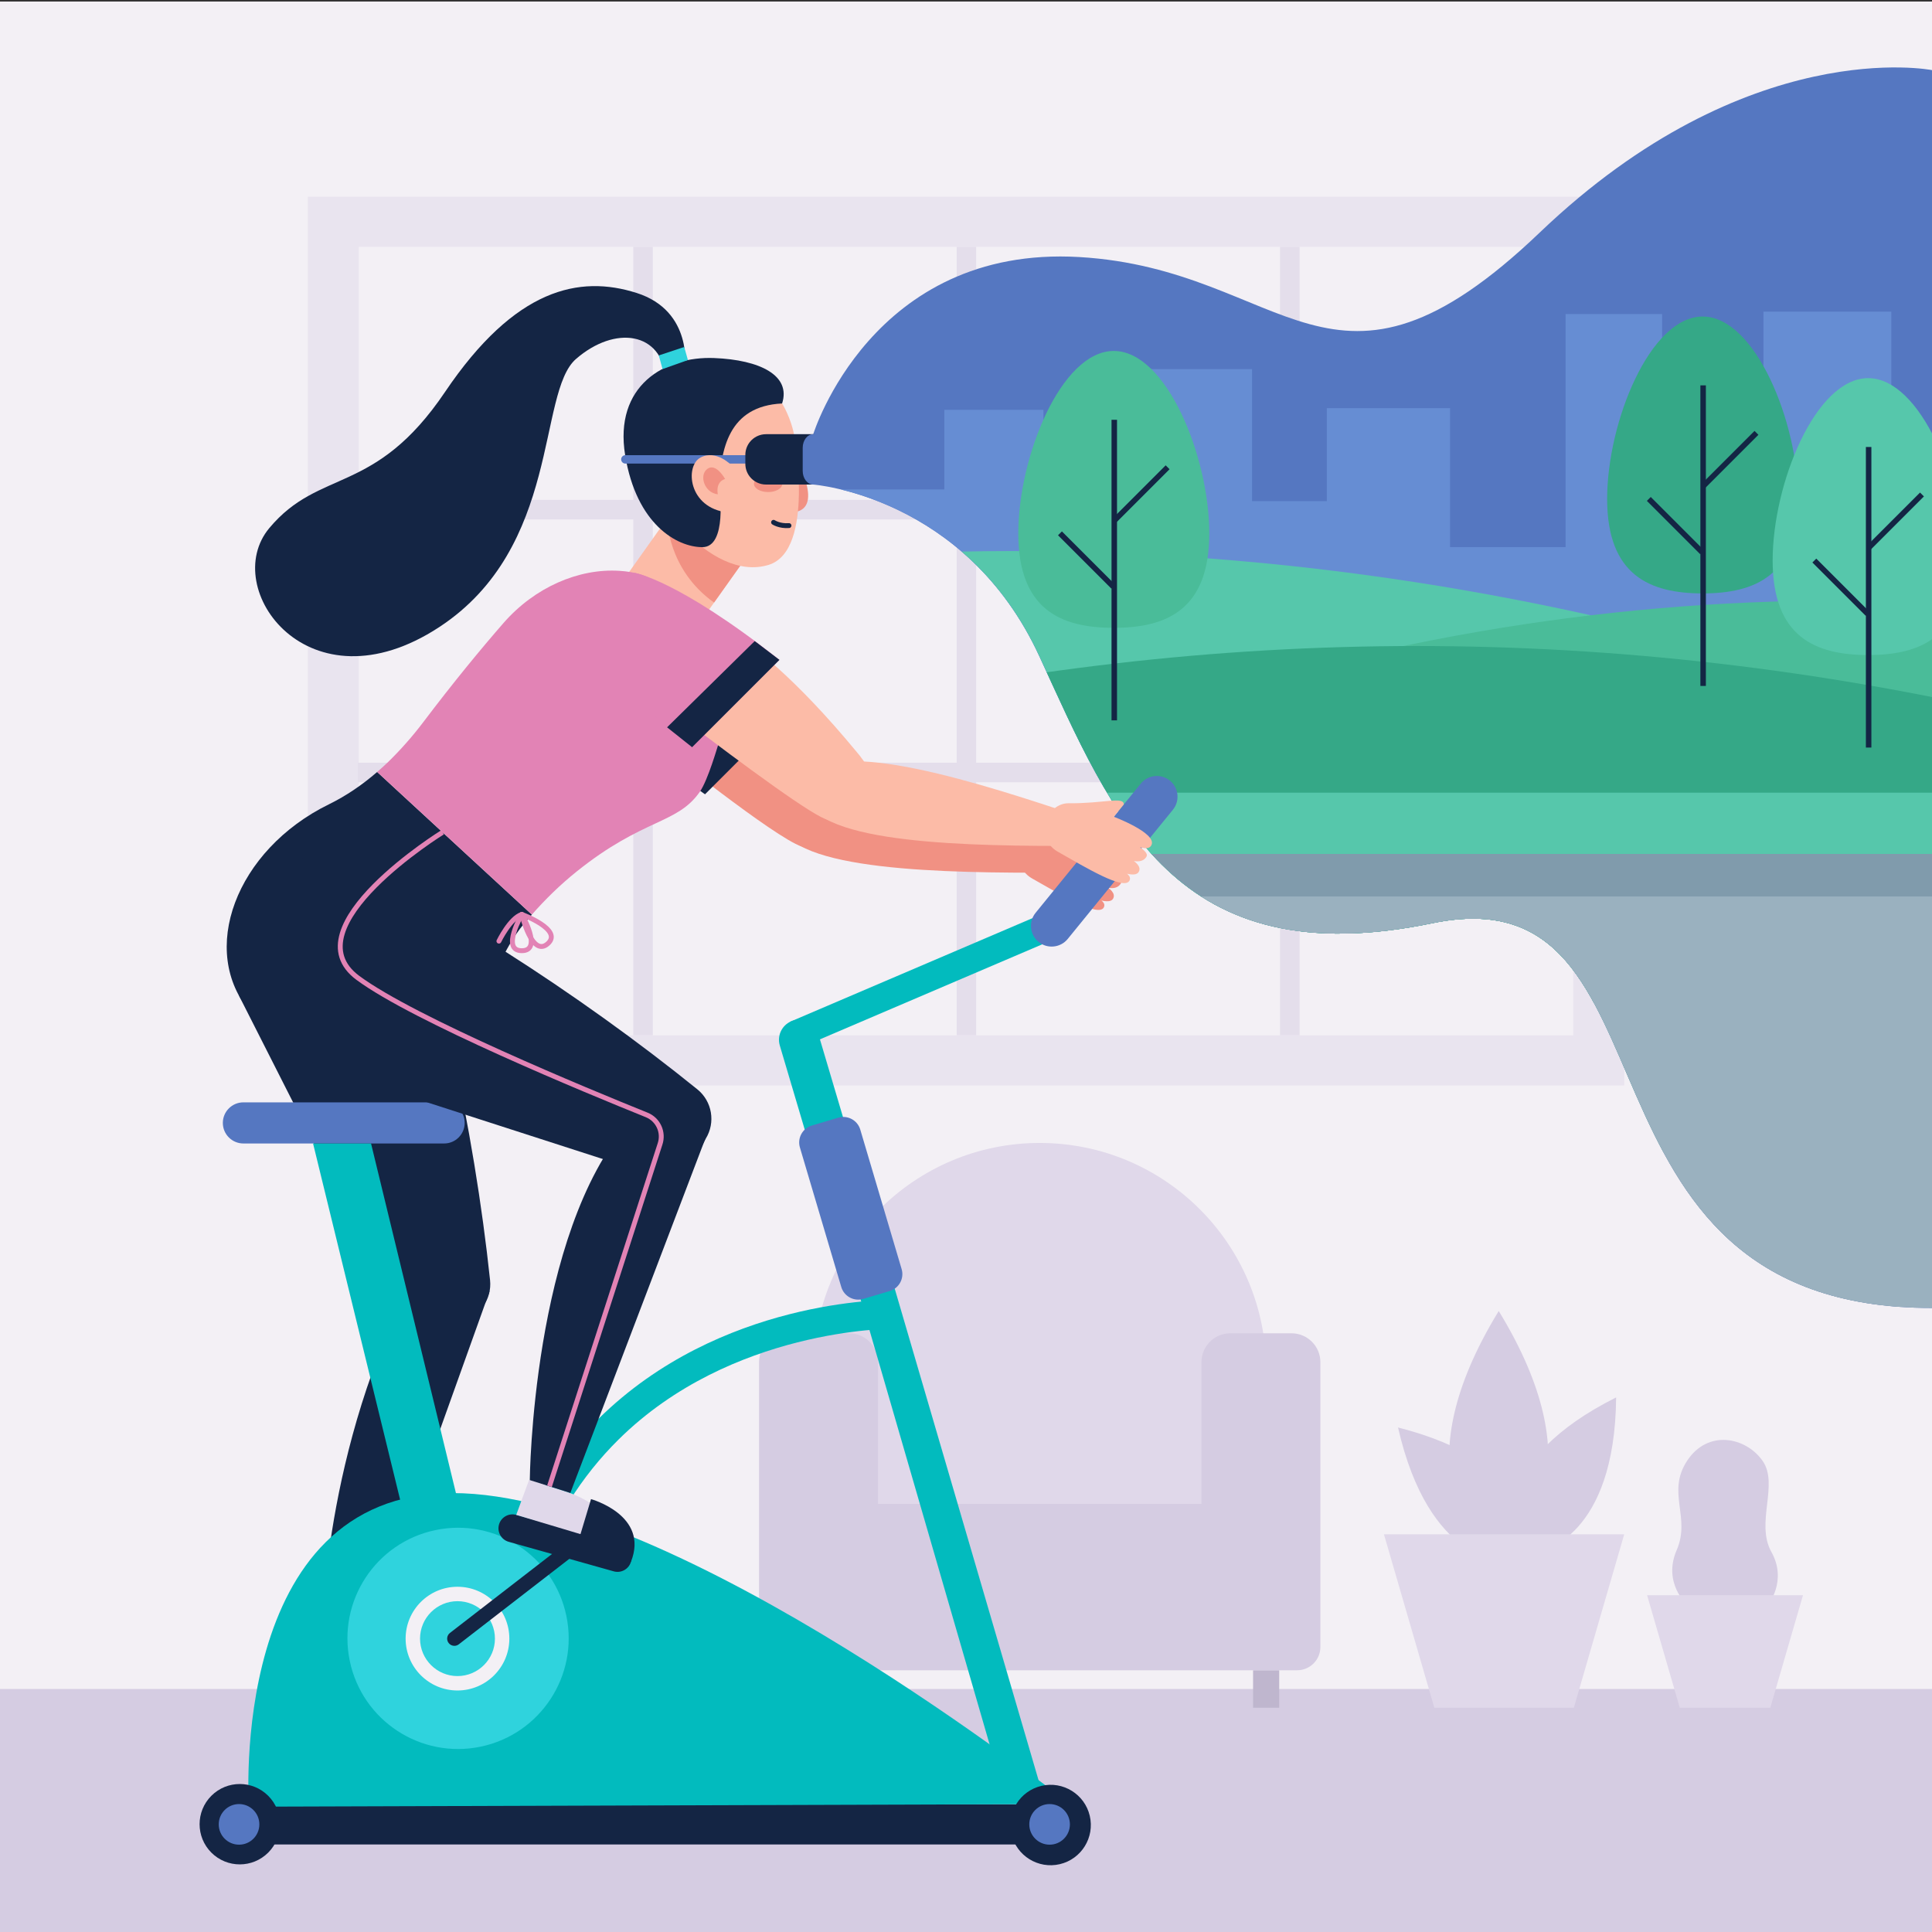 <?xml version="1.0" encoding="utf-8"?>
<!-- Generator: Adobe Illustrator 27.5.0, SVG Export Plug-In . SVG Version: 6.00 Build 0)  -->
<svg version="1.1" xmlns="http://www.w3.org/2000/svg" xmlns:xlink="http://www.w3.org/1999/xlink" x="0px" y="0px"
	 viewBox="0 0 500 500" style="enable-background:new 0 0 500 500;" xml:space="preserve">
<rect x="0" y="0" width="500" height="500" fill="#333333" stroke="none"/>
<g id="BACKGROUND">
	<rect y="0.397" style="fill:#F3F0F5;" width="500" height="500"/>
</g>
<g id="OBJECTS">
	<g style="opacity:0.5;">
		<path style="fill:#E0D8EA;" d="M407.162,267.947H92.838V63.875h314.324V267.947z M79.651,50.904v230.014h340.698V50.904H79.651z"
			/>
		
			<line style="fill:none;stroke:#D5CCE2;stroke-width:5.056;stroke-miterlimit:10;" x1="92.622" y1="131.899" x2="407.378" y2="131.899"/>
		
			<line style="fill:none;stroke:#D5CCE2;stroke-width:5.056;stroke-miterlimit:10;" x1="92.622" y1="199.923" x2="407.378" y2="199.923"/>
		
			<line style="fill:none;stroke:#D5CCE2;stroke-width:5.056;stroke-miterlimit:10;" x1="166.417" y1="267.947" x2="166.417" y2="63.875"/>
		
			<line style="fill:none;stroke:#D5CCE2;stroke-width:5.056;stroke-miterlimit:10;" x1="250.108" y1="267.947" x2="250.108" y2="63.875"/>
		
			<line style="fill:none;stroke:#D5CCE2;stroke-width:5.056;stroke-miterlimit:10;" x1="333.799" y1="267.947" x2="333.799" y2="63.875"/>
	</g>
	<rect y="437.116" style="fill:#D5CCE2;" width="500" height="62.884"/>
	<g>
		<g>
			<rect x="206.231" y="432.261" style="fill:#BFB6CE;" width="6.765" height="9.709"/>
			<path style="fill:#E0D8EA;" d="M210.478,354.395v34.741h117.199v-34.741c0-32.364-26.236-58.599-58.599-58.599h0
				C236.714,295.796,210.478,322.032,210.478,354.395z"/>
			<rect x="324.295" y="432.261" style="fill:#BFB6CE;" width="6.765" height="9.709"/>
			<path style="fill:#D5CCE2;" d="M310.935,352.533v36.604h-83.714v-36.604c0-4.131-3.349-7.48-7.48-7.48h-15.82
				c-4.131,0-7.48,3.349-7.48,7.48v36.604v37.111c0,3.321,2.693,6.014,6.014,6.014h24.765h83.714H335.7
				c3.321,0,6.014-2.693,6.014-6.014v-37.111v-36.604c0-4.131-3.349-7.48-7.48-7.48h-15.82
				C314.283,345.053,310.935,348.402,310.935,352.533z"/>
		</g>
		<g>
			<path style="fill:#D5CCE2;" d="M387.87,339.286c-24.834,40.595-5.97,57.788-5.97,57.788h5.97h5.97
				C393.84,397.074,412.705,379.881,387.87,339.286z"/>
			<path style="fill:#D5CCE2;" d="M418.253,361.651c-32.375,16.215-27.115,34.909-27.115,34.909l3.855,2.403l3.855,2.403
				C398.846,401.366,417.947,397.858,418.253,361.651z"/>
			<path style="fill:#D5CCE2;" d="M361.807,369.431c8.058,35.301,27.467,34.633,27.467,34.633l3.25-3.173l3.25-3.173
				C395.775,397.717,396.905,378.33,361.807,369.431z"/>
			<polygon style="fill:#E0D8EA;" points="407.305,441.97 371.206,441.97 358.162,397.074 420.349,397.074 			"/>
		</g>
		<g>
			<path style="fill:#D5CCE2;" d="M458.441,401.653c-4.202-7.503,2.001-17.51-2.301-23.613c-4.302-6.103-14.107-8.204-19.51,0
				c-5.403,8.204,1,14.607-2.701,23.111c-3.702,8.504,2.701,14.207,2.701,14.207h20.91
				C457.541,415.359,462.643,409.156,458.441,401.653z"/>
			<polygon style="fill:#E0D8EA;" points="458.149,441.97 434.729,441.97 426.266,412.842 466.612,412.842 			"/>
		</g>
	</g>
	<g>
		<g>
			<defs>
				<path id="SVGID_1_" d="M398.483,60.179c-53.931,51.552-65.354,9.517-119.125,6.345c-53.771-3.172-68.89,45.843-68.89,45.843
					v13.036c0,0,39.412,2.938,58.522,44.426c19.11,41.488,35.114,82.863,101.735,69.089c66.62-13.774,30.931,99.589,129.276,99.589
					c0-120.5,0-320.362,0-320.362S452.414,8.627,398.483,60.179z"/>
			</defs>
			<use xlink:href="#SVGID_1_"  style="overflow:visible;fill:#5577C1;"/>
			<clipPath id="SVGID_00000095337750499134665890000010822108750379420830_">
				<use xlink:href="#SVGID_1_"  style="overflow:visible;"/>
			</clipPath>
			<g style="clip-path:url(#SVGID_00000095337750499134665890000010822108750379420830_);">
				<polygon style="fill:#668DD3;" points="489.471,126.662 489.471,80.651 456.377,80.651 456.377,112.367 430.152,112.367 
					430.152,81.275 405.175,81.275 405.175,141.603 375.28,141.603 375.28,105.628 343.378,105.628 343.378,129.689 
					324.032,129.689 324.032,95.521 292.129,95.521 292.129,139.302 270.038,139.302 270.038,106.068 244.39,106.068 
					244.39,126.662 208.425,126.662 208.425,217.598 502.043,217.598 502.043,126.662 				"/>
				<g>
					<path style="fill:#56C7AB;" d="M418.36,160.742v74.146H209.153v-90.199C278.889,139.218,348.624,144.557,418.36,160.742z"/>
				</g>
				<g>
					<path style="fill:#4ABC99;" d="M336.004,173.563v74.146h186.959V157.51C460.643,152.039,398.324,157.378,336.004,173.563z"/>
				</g>
				<path style="fill:#35A887;" d="M522.963,185.334c-104.235-24.192-208.47-24.192-312.706,0v74.146h312.706V185.334z"/>
				<rect x="210.257" y="205.146" style="fill:#56C7AB;" width="312.706" height="93.051"/>
				<rect x="216.448" y="221.005" style="fill:#809BAC;" width="312.706" height="117.215"/>
				<rect x="216.448" y="232.002" style="fill:#9AB1BF;" width="312.706" height="117.215"/>
				<g>
					<path style="fill:#35A887;" d="M415.927,129.121c0,19.787,11.066,24.452,24.716,24.452c13.65,0,24.716-4.665,24.716-24.452
						c0-19.787-11.066-47.203-24.716-47.203C426.993,81.918,415.927,109.334,415.927,129.121z"/>
					<g>
						
							<line style="fill:none;stroke:#142544;stroke-width:1.422;stroke-miterlimit:10;" x1="440.768" y1="99.732" x2="440.768" y2="177.523"/>
						
							<line style="fill:none;stroke:#142544;stroke-width:1.422;stroke-miterlimit:10;" x1="426.713" y1="129.121" x2="440.519" y2="142.927"/>
						
							<line style="fill:none;stroke:#142544;stroke-width:1.422;stroke-miterlimit:10;" x1="454.573" y1="112.024" x2="440.768" y2="125.83"/>
					</g>
				</g>
				<g>
					<path style="fill:#56C7AB;" d="M458.76,145.069c0,19.787,11.066,24.452,24.716,24.452c13.651,0,24.716-4.665,24.716-24.452
						s-11.066-47.203-24.716-47.203C469.826,97.867,458.76,125.282,458.76,145.069z"/>
					<g>
						
							<line style="fill:none;stroke:#142544;stroke-width:1.422;stroke-miterlimit:10;" x1="483.601" y1="115.681" x2="483.601" y2="193.471"/>
						
							<line style="fill:none;stroke:#142544;stroke-width:1.422;stroke-miterlimit:10;" x1="469.546" y1="145.069" x2="483.352" y2="158.875"/>
						
							<line style="fill:none;stroke:#142544;stroke-width:1.422;stroke-miterlimit:10;" x1="497.407" y1="127.973" x2="483.601" y2="141.779"/>
					</g>
				</g>
				<g>
					<path style="fill:#4ABC99;" d="M263.531,138.028c0,19.787,11.066,24.452,24.716,24.452c13.651,0,24.716-4.665,24.716-24.452
						c0-19.787-11.066-47.203-24.716-47.203C274.597,90.825,263.531,118.241,263.531,138.028z"/>
					<g>
						
							<line style="fill:none;stroke:#142544;stroke-width:1.422;stroke-miterlimit:10;" x1="288.372" y1="108.639" x2="288.372" y2="186.43"/>
						
							<line style="fill:none;stroke:#142544;stroke-width:1.422;stroke-miterlimit:10;" x1="274.317" y1="138.028" x2="288.123" y2="151.834"/>
						
							<line style="fill:none;stroke:#142544;stroke-width:1.422;stroke-miterlimit:10;" x1="302.178" y1="120.931" x2="288.372" y2="134.737"/>
					</g>
				</g>
			</g>
		</g>
		<g>
			<g>
				<path style="fill:#F19183;" d="M284.184,214.901l-2.724,3.347c0,0,11.098,4.187,9.945,7.262c-1.086,2.895-7.75-1.757-7.75-1.757
					s7.494,3.038,6.405,4.896c-0.962,1.641-3.651,1.922-8.128-1.224c-0.02-0.068,7.615,2.441,6.142,5.131
					c-1.197,2.186-8.02-1.487-8.02-1.487s6.787,1.429,5.617,3.76c-1.327,2.643-11.087-3.237-18.606-7.506
					c-3.091-1.755-4.273-5.609-2.697-8.796l0,0c1.058-2.138,3.154-3.737,5.539-3.714
					C278.968,214.901,284.292,212.738,284.184,214.901z"/>
				<path style="fill:#F19183;" d="M167.939,164.129c0,0,15.634-0.626,46.884,37.107c11.784,13.54,0.704,22.027-8.932,17.16
					c-9.637-4.867-37.575-27.441-37.575-27.441L167.939,164.129z"/>
				<path style="fill:#F19183;" d="M268.99,216.941c-27.958-9.334-64.904-20.328-67.177-6.364
					c-2.272,13.965,36.254,15.251,65.726,15.28L268.99,216.941z"/>
			</g>
			<g>
				<path style="fill:#222624;" d="M102.969,431.13c2.296,2.225,4.103,4.988,3.268,7.783l-25.64-7.654l2.64-8.845l9.15,2.731
					C96.32,426.32,100.022,428.275,102.969,431.13z"/>
				<path style="fill:#142544;" d="M107.54,329.67l19.164,4.503l-32.739,91.444l-10.547-3.148
					C83.419,422.469,83.419,375.168,107.54,329.67z"/>
			</g>
			<path style="fill:#142544;" d="M99.989,213.203c13.074,33.91,22.729,79.27,26.839,118.102c0.52,4.916-2.697,9.441-7.508,10.579
				l-12.686,4.138l-44.77-88.321L99.989,213.203z"/>
			<path style="fill:#142544;" d="M167.496,160.424c0,0,11.054,1.609,37.57,22.531c-13.973,13.973-22.603,22.603-22.603,22.603
				S149.629,184.144,167.496,160.424z"/>
			<path style="fill:#5577C1;" d="M114.937,295.932H62.992c-2.939,0-5.322-2.383-5.322-5.322l0,0c0-2.939,2.383-5.322,5.322-5.322
				h51.944c2.939,0,5.322,2.383,5.322,5.322l0,0C120.259,293.549,117.876,295.932,114.937,295.932z"/>
			<polygon style="fill:#02BBBE;" points="127.173,424.212 113.562,429.075 81.02,295.932 96.025,295.932 			"/>
			<polygon style="fill:#02BBBE;" points="269.078,461.743 259.463,463.03 217.168,317.133 227.988,321.318 			"/>
			<path style="fill:#142544;" d="M62.726,477.346h212.141c2.48,0,4.491-2.01,4.491-4.491v-1.421c0-2.48-2.011-4.491-4.491-4.491
				H62.726c-2.48,0-4.491,2.011-4.491,4.491v1.421C58.235,475.336,60.246,477.346,62.726,477.346z"/>
			<path style="fill:#02BBBE;" d="M219.261,292.792l-9.984,2.961l-7.465-25.175c-0.818-2.757,0.755-5.655,3.512-6.472l0,0
				c2.757-0.818,5.655,0.755,6.472,3.512L219.261,292.792z"/>
			<path style="fill:#02BBBE;" d="M64.408,467.572c0,0-5.544-81.165,52.732-81.165c58.276,0,159.751,80.482,159.751,80.482
				L64.408,467.572z"/>
			<g>
				<path style="fill:#02BBBE;" d="M130.882,454.506h-7.465c0-37.346,10.6-66.736,31.505-87.353
					c31.457-31.024,74.552-30.739,76.303-30.763l-0.098,7.465c-0.497,0.049-41.864-0.14-71.021,28.671
					C140.715,391.686,130.882,419.269,130.882,454.506z"/>
			</g>
			
				<ellipse transform="matrix(0.979 -0.204 0.204 0.979 -83.874 32.994)" style="fill:#2FD3DD;" cx="118.396" cy="424.075" rx="28.627" ry="28.627"/>
			<g>
				<path style="fill:#F3F0F5;" d="M118.396,437.498c-7.401,0-13.422-6.021-13.422-13.423c0-7.401,6.021-13.422,13.422-13.422
					c7.402,0,13.423,6.021,13.423,13.422C131.819,431.477,125.798,437.498,118.396,437.498z M118.396,414.384
					c-5.344,0-9.691,4.347-9.691,9.69s4.347,9.692,9.691,9.692c5.344,0,9.692-4.348,9.692-9.692S123.739,414.384,118.396,414.384z"
					/>
			</g>
			<g>
				<path style="fill:#142544;" d="M117.592,425.942c-0.558,0-1.11-0.25-1.477-0.725c-0.631-0.816-0.481-1.988,0.334-2.618
					l30.63-23.69c0.817-0.631,1.988-0.478,2.618,0.334c0.631,0.816,0.481,1.988-0.334,2.618l-30.63,23.69
					C118.393,425.814,117.991,425.942,117.592,425.942z"/>
			</g>
			<path style="fill:#142544;" d="M131.641,399.015l27.196,7.65c1.915,0.539,3.923-0.587,4.461-2.502l0,0
				c0.539-1.915-0.587-3.923-2.502-4.461l-27.196-7.651c-1.915-0.539-3.923,0.587-4.461,2.502l0,0
				C128.599,396.469,129.725,398.476,131.641,399.015z"/>
			<g>
				<path style="fill:#02BBBE;" d="M297.543,207.369c-1.555-1.25-3.828-1.003-5.077,0.551l-23.155,28.797l-64.852,27.72l2.839,6.641
					l66.283-28.331l2.93-3.457l21.584-26.843C299.344,210.892,299.097,208.618,297.543,207.369z"/>
				<path style="fill:#5577C1;" d="M276.322,243.004l27.224-33.445c1.861-2.286,1.513-5.678-0.773-7.538l0,0
					c-2.286-1.86-5.678-1.513-7.538,0.773l-27.224,33.445c-1.861,2.286-1.513,5.678,0.773,7.538l0,0
					C271.069,245.638,274.461,245.29,276.322,243.004z"/>
			</g>
			<path style="fill:#5577C1;" d="M230.255,334.125l-6.845,2.03c-2.423,0.719-4.97-0.663-5.689-3.087l-10.703-36.096
				c-0.719-2.423,0.663-4.97,3.087-5.689l6.845-2.03c2.423-0.719,4.97,0.663,5.689,3.087l10.703,36.095
				C234.06,330.86,232.678,333.407,230.255,334.125z"/>
			<g>
				<g>
					<path style="fill:#FCBBA7;" d="M129.491,257.744C129.437,257.892,129.547,257.596,129.491,257.744L129.491,257.744z"/>
					<path style="fill:#FCBBA7;" d="M76.696,206.438C76.841,206.378,76.549,206.496,76.696,206.438L76.696,206.438z"/>
				</g>
				<g>
					<path style="fill:#FCBBA7;" d="M161.93,168.693L161.93,168.693c5.066,3.601,12.091,2.413,15.692-2.652l17.702-24.903
						l-18.344-13.04l-17.702,24.903C155.676,158.066,156.864,165.092,161.93,168.693z"/>
					<path style="fill:#F19183;" d="M172.639,134.208c0,0,0.024,13.108,12.162,21.737c4.318-6.075,7.05-9.919,7.05-9.919
						l-17.624-14.058L172.639,134.208z"/>
				</g>
				<path style="fill:#142544;" d="M85.149,208.141c-24.172,11.836-33.924,38.07-20.23,53.94c1.627,1.886,3.316,3.646,5.045,5.299
					c1.702,1.68,3.51,3.319,5.441,4.891c16.314,13.282,42.176,2.731,53.501-22.044c1.789-3.913,3.884-7.751,6.683-11.147
					c0.666-0.809,1.366-1.59,2.059-2.377l-40.041-36.916C93.782,203.104,89.596,205.963,85.149,208.141z"/>
				<path style="fill:#E283B5;" d="M187.481,169.853c-3.622-6.681-10.78-13.11-16.384-18.201c-3.045-2.766-6.794-3.672-10.826-3.925
					c-10.478-0.656-21.874,4.228-29.977,13.521c-5.894,6.76-12.905,15.271-20.796,25.7c-2.78,3.674-5.836,7.117-9.118,10.323
					c-0.894,0.873-1.832,1.698-2.775,2.515l40.041,36.916c3.536-4.022,7.387-7.775,11.583-11.143
					c17.327-13.909,26.007-12.176,31.911-20.678c2.099-3.023,4.621-11.907,4.682-11.97c5.434-5.535,6.582-13.976,2.885-20.795
					C188.708,172.116,187.482,169.854,187.481,169.853z"/>
			</g>
			<path style="fill:#142544;" d="M77.979,217.381c33.222,14.733,72.124,39.98,102.489,64.533c3.844,3.108,4.769,8.583,2.171,12.789
				l-6.045,11.896L81.02,275.753L77.979,217.381z"/>
			<g>
				<path style="fill:#E0D8EA;" d="M156.521,392.022c2.261,2.261,4.023,5.053,3.144,7.834l-26.066-7.805l3.331-9.058l9.106,2.877
					C149.95,387.106,153.62,389.12,156.521,392.022z"/>
				<path style="fill:#142544;" d="M162.705,290.647l20.732,1.664l-35.83,94.055l-10.495-3.316
					C137.112,383.051,137.648,319.188,162.705,290.647z"/>
			</g>
			<g>
				<path style="fill:#FCBBA7;" d="M290.826,208.21l-2.576,3.164c0,0,10.948,4.129,9.795,7.204c-1.086,2.895-7.75-1.757-7.75-1.757
					s7.494,3.038,6.405,4.896c-0.962,1.641-3.651,1.922-8.127-1.224c-0.02-0.068,7.615,2.441,6.141,5.131
					c-1.197,2.186-8.02-1.487-8.02-1.487s6.787,1.429,5.617,3.76c-1.327,2.643-11.087-3.237-18.605-7.506
					c-3.091-1.755-4.273-5.609-2.697-8.796l0,0c1.058-2.138,3.154-3.737,5.539-3.714
					C285.607,207.969,290.934,206.047,290.826,208.21z"/>
				<path style="fill:#FCBBA7;" d="M221.463,194.306c-15.19-18.341-26.691-27.619-34.499-32.312
					c-3.019-1.814-6.512-4.237-10.296-5.46c-9.371-3.029-17.517,6.257-13.4,15.204c2.273,4.939,6.686,9.079,9.42,11.177
					c12.013,9.223,33.09,25.141,39.843,28.551C222.168,216.333,233.247,207.846,221.463,194.306z"/>
				<path style="fill:#FCBBA7;" d="M275.629,210.01c-27.958-9.334-64.904-20.328-67.177-6.364
					c-2.272,13.965,36.254,15.251,65.726,15.28L275.629,210.01z"/>
			</g>
			<path style="fill:#E283B5;" d="M164.147,148.244c0,0,11.054,1.609,37.57,22.531c-13.973,13.973-22.603,22.603-22.603,22.603
				S146.28,171.964,164.147,148.244z"/>
			<g>
				<path style="fill:#F19183;" d="M205.485,117.794c0,0,8.929,14.832-1.078,14.832"/>
				<g>
					<defs>
						<path id="SVGID_00000096758071555280010200000004092801116801873848_" d="M205.474,112.367c0,0,5.594,30.102-6.561,33.825
							c-15.264,4.676-32.296-18.911-33.232-28.95c-0.447-4.797,0.465-9.674,2.975-13.788c2.719-4.457,7.625-8.913,16.375-8.913
							C202.53,94.54,205.474,112.367,205.474,112.367z"/>
					</defs>
					<use xlink:href="#SVGID_00000096758071555280010200000004092801116801873848_"  style="overflow:visible;fill:#FCBBA7;"/>
					<clipPath id="SVGID_00000000907316116114066710000013535045640506163082_">
						<use xlink:href="#SVGID_00000096758071555280010200000004092801116801873848_"  style="overflow:visible;"/>
					</clipPath>
					
						<ellipse style="clip-path:url(#SVGID_00000000907316116114066710000013535045640506163082_);fill:#F19183;" cx="198.793" cy="125.21" rx="3.669" ry="2.134"/>
				</g>
				<g>
					<path style="fill:#222221;" d="M201.896,122.891L201.896,122.891c-0.911,0-1.656-0.745-1.656-1.656v-0.491
						c0-0.911,0.745-1.656,1.656-1.656l0,0c0.911,0,1.656,0.745,1.656,1.656v0.491C203.552,122.146,202.807,122.891,201.896,122.891
						z"/>
					
						<path style="fill:none;stroke:#222221;stroke-width:1.243;stroke-linecap:round;stroke-linejoin:round;stroke-miterlimit:10;" d="
						M200.24,116.819c0,0,1.656-1.901,3.312,0"/>
				</g>
				
					<path style="fill:none;stroke:#222221;stroke-width:1.243;stroke-linecap:round;stroke-linejoin:round;stroke-miterlimit:10;" d="
					M196.882,136.075"/>
				
					<path style="fill:none;stroke:#222221;stroke-width:1.243;stroke-linecap:round;stroke-linejoin:round;stroke-miterlimit:10;" d="
					M188.354,136.075"/>
				
					<path style="fill:none;stroke:#142544;stroke-width:1.264;stroke-linecap:round;stroke-linejoin:round;stroke-miterlimit:10;" d="
					M200.199,135.179c0,0,1.518,1.03,3.987,0.845"/>
				<path style="fill:#142544;" d="M186.166,126.702c0,0,2.138,14.901-4.396,14.901c-6.535,0-17.063-5.86-19.982-23.809
					c-2.919-17.949,10.189-25.648,23.042-25.133c11.906,0.477,19.932,4.532,17.575,11.76
					C188.589,105.08,186.384,116.21,186.166,126.702z"/>
				<g>
					<path style="fill:#5577C1;" d="M161.846,119.976h35.044c0.6,0,1.091-0.491,1.091-1.091l0,0c0-0.6-0.491-1.091-1.091-1.091
						h-35.044c-0.6,0-1.091,0.491-1.091,1.091l0,0C160.755,119.485,161.246,119.976,161.846,119.976z"/>
					<g>
						<path style="fill:#142544;" d="M208.169,121.879v-5.99c0-1.938,1.227-3.523,2.727-3.523h-12.648
							c-1.656,0-3.219,0.767-4.233,2.076l0,0c-0.726,0.938-1.12,2.091-1.12,3.277v2.33c0,1.186,0.394,2.339,1.12,3.276l0,0
							c1.014,1.31,2.577,2.076,4.233,2.076h12.647C209.397,125.403,208.169,123.817,208.169,121.879z"/>
						<path style="fill:#5577C1;" d="M218.923,121.879v-5.99c0-1.938-1.227-3.523-2.728-3.523h-5.727
							c-1.5,0-2.727,1.585-2.727,3.523v5.99c0,1.938,1.227,3.524,2.727,3.524h5.727
							C217.696,125.403,218.923,123.817,218.923,121.879z"/>
					</g>
				</g>
				<g>
					<path style="fill:#FCBBA7;" d="M181.316,118.398c-4.088,2.126-3.271,13.084,7.033,14.228l0.981-12.184
						C189.33,120.442,185.405,116.271,181.316,118.398z"/>
					<path style="fill:#F19183;" d="M187.659,123.972c0,0-2.329-4.27-4.58-2.639c-2.251,1.63-0.803,6.209,2.69,6.597
						C185.174,124.445,187.659,123.972,187.659,123.972z"/>
				</g>
				<path style="fill:#142544;" d="M164.747,75.812c-14.766-4.697-31.421-1.281-49.57,25.623
					c-18.149,26.904-32.455,19.644-45.48,35.231c-13.025,15.587,10.207,47.774,43.985,25.622
					c31.543-20.686,25.304-60.64,35.392-69.395c10.088-8.755,22.202-7.046,23.298,5.124l4.877-2.53
					C177.249,95.488,179.514,80.509,164.747,75.812z"/>
				<polygon style="fill:#2FD3DD;" points="170.498,91.982 177.08,89.801 178.03,93.181 171.462,95.521 				"/>
			</g>
			<path style="fill:#142544;" d="M152.956,387.971l-3.731,12.404l14.073,3.788C168.062,392.14,152.956,387.971,152.956,387.971z"/>
			<g>
				
					<ellipse transform="matrix(0.707 -0.707 0.707 0.707 -315.665 182.208)" style="fill:#142544;" cx="62.112" cy="472.145" rx="10.402" ry="10.402"/>
				<circle style="fill:#5577C1;" cx="61.864" cy="472.145" r="5.256"/>
			</g>
			<g>
				
					<ellipse transform="matrix(0.974 -0.229 0.229 0.974 -100.794 74.649)" style="fill:#142544;" cx="271.634" cy="472.145" rx="10.402" ry="10.402"/>
				<circle style="fill:#5577C1;" cx="271.634" cy="472.145" r="5.256"/>
			</g>
			<polygon style="fill:#142544;" points="179.114,193.378 201.717,170.775 195.323,165.911 172.639,188.228 			"/>
			<path style="fill:none;stroke:#E283B5;stroke-width:1.264;stroke-miterlimit:10;" d="M114.54,215.398
				c0,0-39.652,24.559-21.918,37.68c14.589,10.795,59.332,29.256,74.739,35.463c2.965,1.194,4.476,4.492,3.457,7.521L142.2,384.658"
				/>
			
				<path style="fill:none;stroke:#E283B5;stroke-width:1.264;stroke-linecap:round;stroke-linejoin:round;stroke-miterlimit:10;" d="
				M135.047,236.648c0,0-5.474,9.393,0,9.393C140.52,246.041,135.047,236.648,135.047,236.648z"/>
			
				<path style="fill:none;stroke:#E283B5;stroke-width:1.264;stroke-linecap:round;stroke-linejoin:round;stroke-miterlimit:10;" d="
				M135.047,236.648c0,0,2.606,11.208,6.706,7.581C145.853,240.603,135.047,236.648,135.047,236.648z"/>
			
				<path style="fill:none;stroke:#E283B5;stroke-width:1.264;stroke-linecap:round;stroke-linejoin:round;stroke-miterlimit:10;" d="
				M96.116,201.038"/>
			
				<path style="fill:none;stroke:#E283B5;stroke-width:1.264;stroke-linecap:round;stroke-linejoin:round;stroke-miterlimit:10;" d="
				M129.122,243.564c0,0,2.897-5.972,5.925-6.916"/>
		</g>
	</g>
</g>
</svg>
